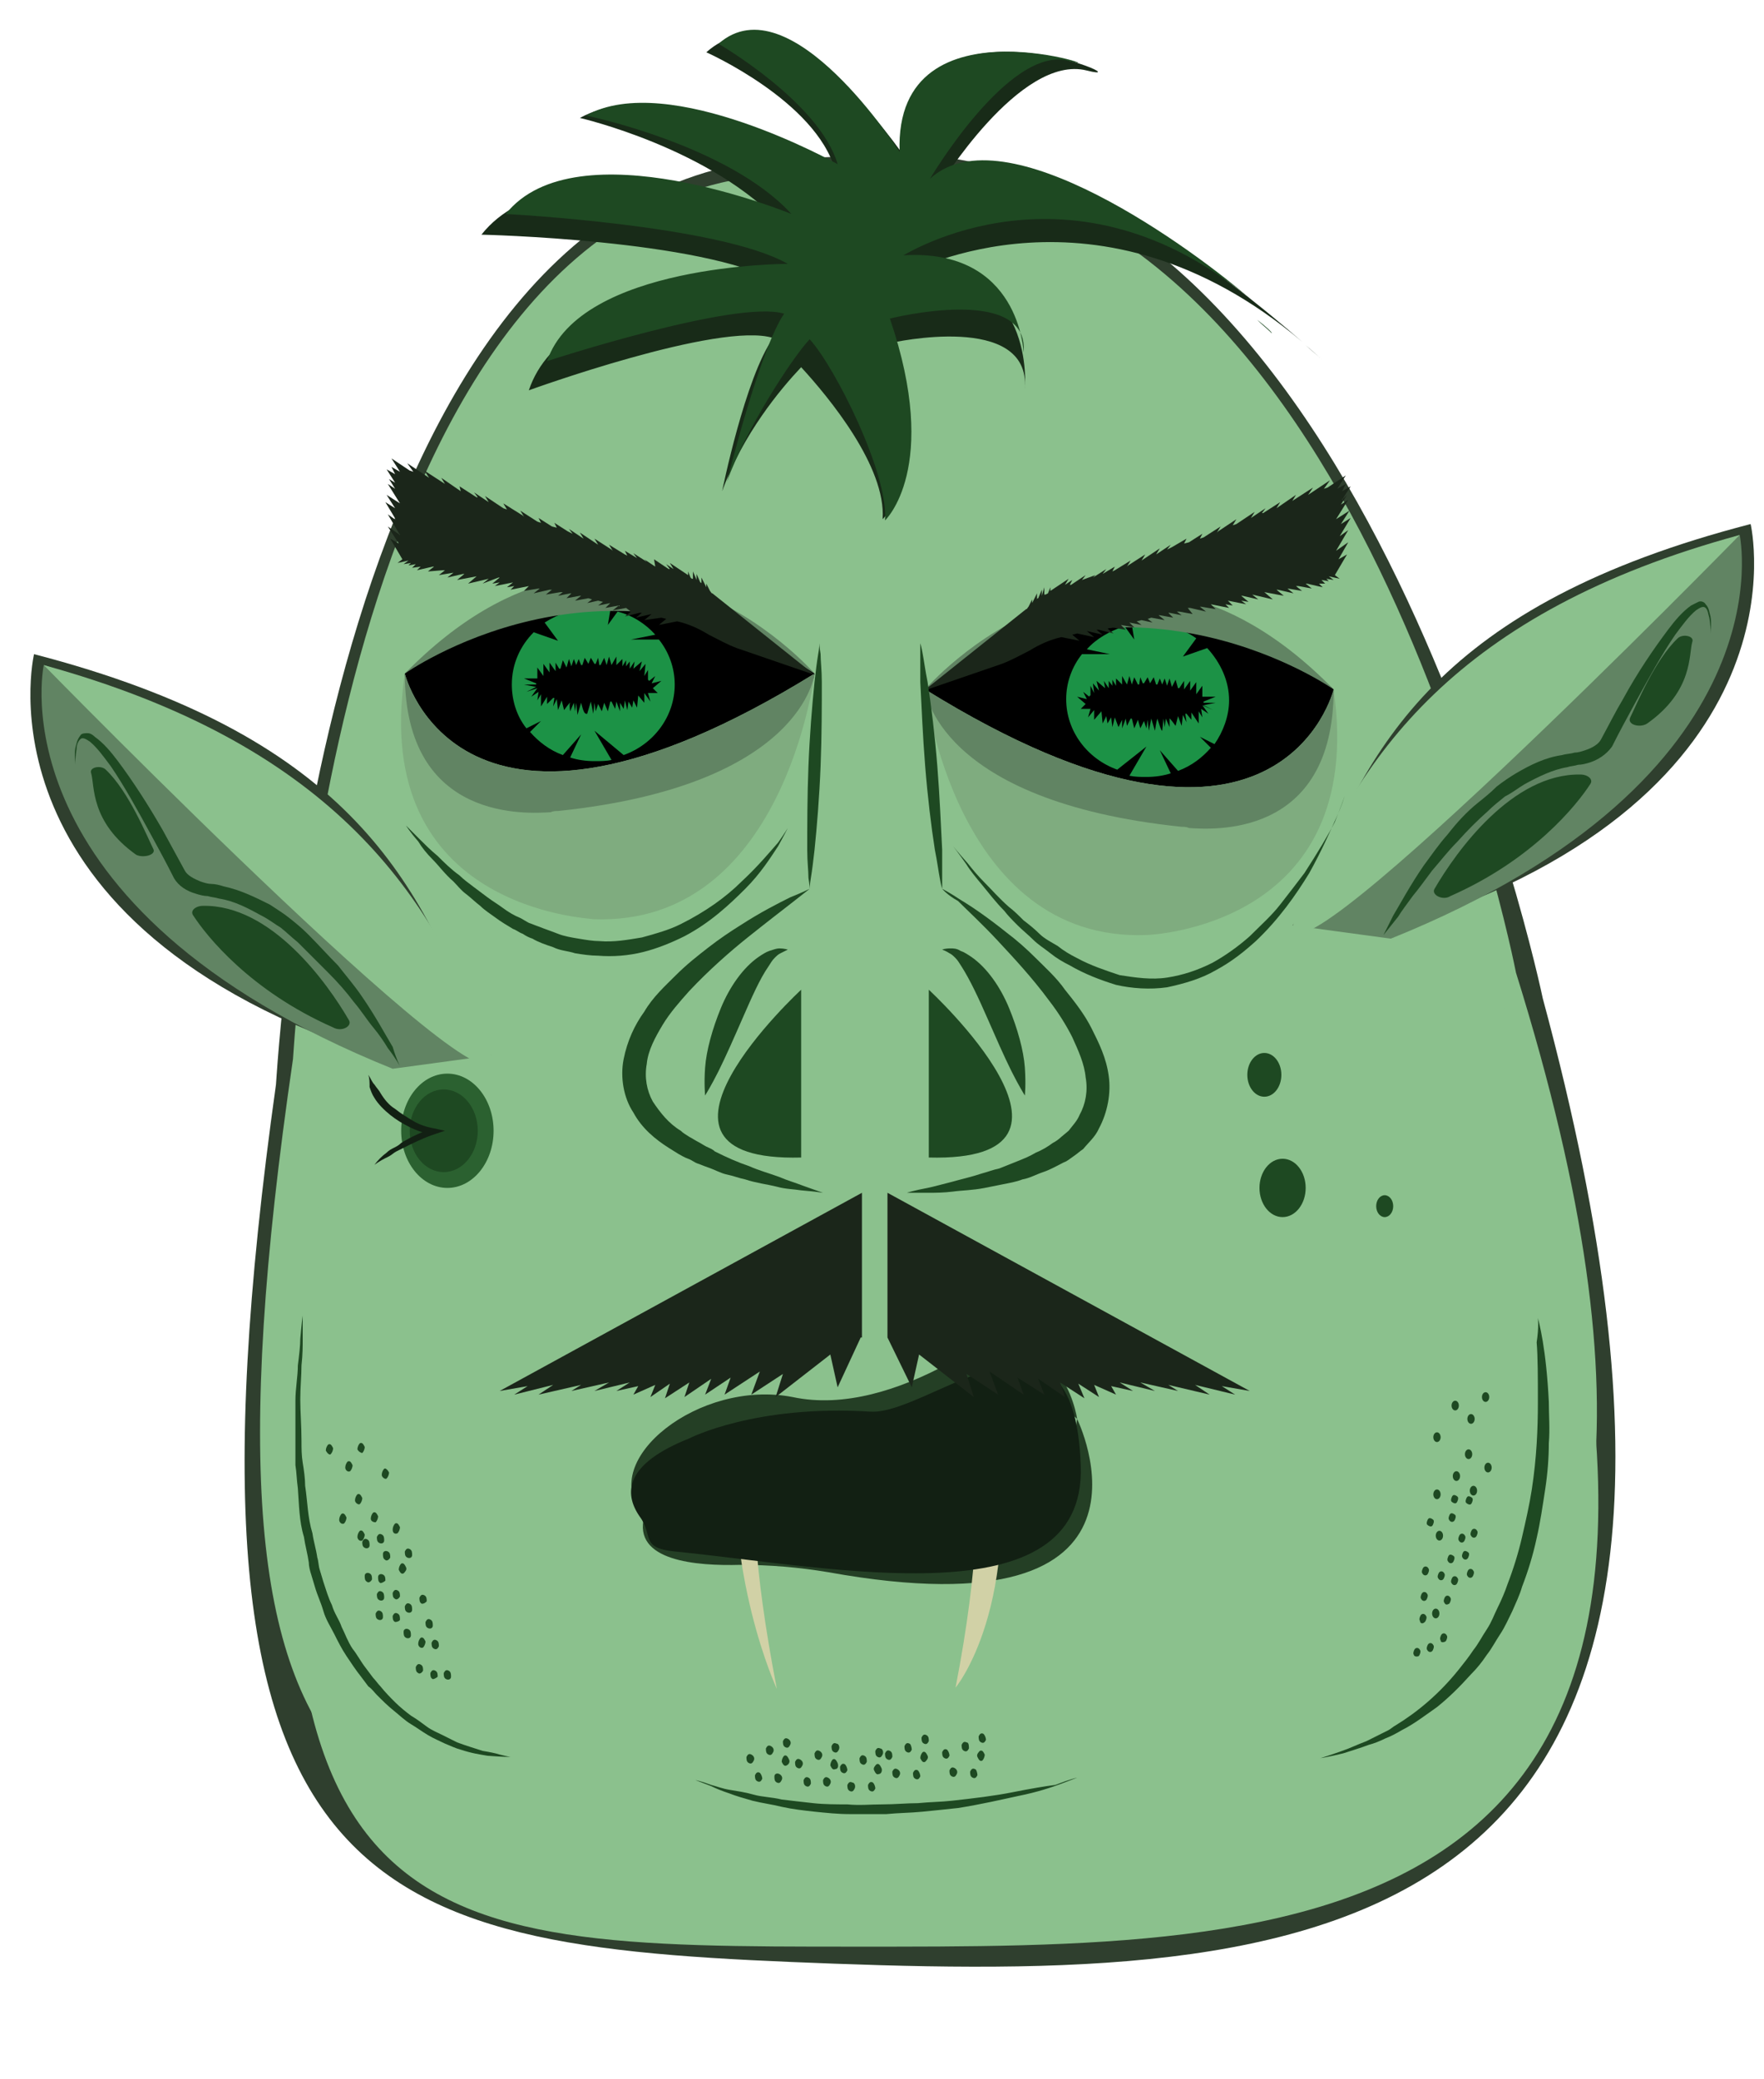 <?xml version="1.0" encoding="utf-8"?>
<!-- Generator: Adobe Illustrator 19.1.0, SVG Export Plug-In . SVG Version: 6.00 Build 0)  -->
<svg version="1.1" xmlns="http://www.w3.org/2000/svg" xmlns:xlink="http://www.w3.org/1999/xlink" x="0px" y="0px"
	 viewBox="0 0 145.1 171" style="enable-background:new 0 0 145.1 171;" xml:space="preserve">
<style type="text/css">
	.st0{fill:#561F1F;}
	.st1{fill:#2F3F2E;}
	.st2{fill:#8BC18D;}
	.st3{fill:#1E4922;}
	.st4{fill:#618463;}
	.st5{fill:#243F25;}
	.st6{fill:#D1D1A6;}
	.st7{fill:#2B6130;}
	.st8{fill:#122013;}
	.st9{fill:#182B18;}
	.st10{fill:#1C9246;}
	.st11{fill:#7FAC7F;}
	.st12{fill:#1B261A;}
</style>
<g id="head">
</g>
<g id="sideburn2">
</g>
<g id="Layer_2">
</g>
<g id="Layer_14">
</g>
<g id="Layer_3">
</g>
<g id="Layer_5">
</g>
<g id="ear">
	<path class="st0" d="M0-135.3"/>
</g>
<g id="teeth">
</g>
<g id="Layer_8">
	<path class="st1" d="M22.7,89.2c-9.6,68.4,8,70.9,45.9,72.3c41,1.5,79.4-1.3,58.3-79.4c-0.1-0.5-14.3-68.1-52.2-69.4
		c-0.2,0-8.6,0.3-8.9,0.3C26.3,13.7,22.8,88.7,22.7,89.2z"/>
	<g id="Layer_14_1_">
		<path class="st2" d="M24.1,87.1c-9.7,66.3,7,66.3,44.6,66.3c37.6,0,79.1,0.6,56-73.4c-0.1-0.5-12.9-66-51-66
			c-0.2,0-8.3,0.3-8.5,0.3C27.5,15,24.2,86.6,24.1,87.1z"/>
		<path class="st2" d="M26.7,95.4c-9.4,64.7,6.8,64.7,43.6,64.7c36.7,0,77.2,0.6,54.7-71.7c-0.1-0.4-12.6-64.4-49.8-64.4
			c-0.2,0-8.1,0.3-8.3,0.3C30.1,25,26.8,95,26.7,95.4z"/>
	</g>
	<g>
		<path class="st3" d="M64.8,68.1c0,0-0.3,0.6-0.8,1.5c-0.6,0.9-1.4,2.2-2.7,3.5c-1.3,1.3-2.9,2.8-5,3.9c-1,0.5-2.2,1-3.4,1.3
			c-1.2,0.3-2.5,0.4-3.7,0.3c-0.6,0-1.3-0.1-1.9-0.2c-0.6-0.2-1.2-0.2-1.8-0.5c-0.6-0.2-1.2-0.4-1.7-0.7c-0.3-0.1-0.5-0.2-0.8-0.4
			c-0.3-0.1-0.5-0.3-0.8-0.4c-0.5-0.3-1-0.6-1.4-0.9c-0.4-0.3-0.9-0.6-1.3-1c-0.4-0.3-0.8-0.7-1.2-1c-0.4-0.3-0.7-0.7-1-1
			c-0.7-0.6-1.2-1.3-1.7-1.8c-0.5-0.5-0.9-1-1.2-1.5c-0.7-0.8-1-1.3-1-1.3s0.4,0.4,1.2,1.2c0.4,0.4,0.8,0.8,1.4,1.3
			c0.5,0.5,1.1,1.1,1.8,1.6c0.3,0.3,0.7,0.6,1.1,0.9c0.4,0.3,0.8,0.6,1.2,0.9c0.4,0.3,0.9,0.6,1.3,0.9c0.4,0.3,0.9,0.6,1.4,0.8
			c0.2,0.1,0.5,0.3,0.7,0.4c0.3,0.1,0.5,0.2,0.8,0.3c0.5,0.2,1.1,0.4,1.6,0.6c0.5,0.2,1.1,0.3,1.7,0.4c0.6,0.1,1.2,0.2,1.7,0.2
			c1.2,0.1,2.3-0.1,3.5-0.3c1.1-0.3,2.2-0.6,3.2-1.1c2-1,3.7-2.2,5-3.5c1.3-1.2,2.3-2.4,3-3.2C64.5,68.6,64.8,68.1,64.8,68.1z"/>
	</g>
	<g>
		<path class="st3" d="M110.6,65.5c0,0-0.2,0.7-0.7,1.8c-0.5,1.1-1.2,2.7-2.2,4.5c-1.1,1.8-2.5,3.8-4.4,5.6c-1,0.9-2,1.7-3.3,2.4
			c-1.2,0.7-2.6,1.1-4,1.4c-1.4,0.2-2.9,0.1-4.2-0.2c-1.3-0.4-2.6-0.9-3.8-1.6c-0.6-0.3-1.1-0.6-1.6-1c-0.5-0.4-1-0.7-1.4-1.1
			c-0.4-0.4-0.9-0.8-1.3-1.2c-0.4-0.4-0.8-0.8-1.1-1.2c-0.7-0.7-1.3-1.5-1.8-2.1c-0.5-0.6-1-1.2-1.3-1.7c-0.7-1-1.1-1.5-1.1-1.5
			s0.4,0.5,1.2,1.4c0.4,0.5,0.8,1,1.4,1.6c0.6,0.6,1.2,1.3,2,2c0.4,0.3,0.8,0.7,1.2,1.1c0.4,0.3,0.9,0.7,1.3,1.1
			c0.4,0.4,1,0.7,1.5,1c0.5,0.4,1,0.7,1.6,1c1.1,0.6,2.3,1,3.5,1.4c1.3,0.2,2.6,0.4,3.9,0.2c1.3-0.2,2.5-0.6,3.7-1.2
			c1.1-0.6,2.2-1.4,3.1-2.2c0.9-0.9,1.8-1.7,2.5-2.6c0.7-0.9,1.4-1.8,2-2.6c1.1-1.7,2-3.2,2.5-4.2C110.4,66.1,110.6,65.5,110.6,65.5
			z"/>
	</g>
	<ellipse class="st2" cx="36.8" cy="102.2" rx="0.8" ry="1"/>
</g>
<g id="Layer_9">
</g>
<g id="hair">
</g>
<g id="Layer_10">
</g>
<g id="eye2">
</g>
<g id="jaaw">
</g>
<g id="outline">
</g>
<g id="nose">
</g>
<g id="eye1">
</g>
<g id="wrinkles">
</g>
<g id="Layer_4">
</g>
<g id="Layer_7">
</g>
<g id="hair_1_">
</g>
<g id="scars">
</g>
<g id="Layer_19">
	<path class="st1" d="M144,43.1c-25.5,6.6-31.7,18.2-36.5,31.3c-0.1,0.3-0.2,0.5-0.2,0.7c0,0,0,0,0,0l0,0c-0.1,0.9,0.5,0.9,1.7,0.2
		l6.3,0.9C149.2,65.3,144,43.1,144,43.1z"/>
	<path class="st4" d="M106.3,76.1c0,0,27.3-29.4,36.8-32.1c0,0,4.3,19.9-28.7,33.2"/>
	<g>
		<path class="st3" d="M113.8,76.9c0,0,0.3-0.6,0.8-1.6c0.6-1,1.4-2.5,2.5-4.1c0.6-0.8,1.2-1.7,2-2.6c0.7-0.9,1.5-1.8,2.5-2.6
			c0.5-0.4,1-0.8,1.5-1.3c0.5-0.4,1.1-0.8,1.6-1.1c1.2-0.7,2.4-1.3,3.8-1.5c0.3-0.1,0.7-0.1,1-0.2c0.3,0,0.6-0.1,0.9-0.2
			c0.6-0.2,1.1-0.5,1.3-0.9c0.6-1.1,1.2-2.3,1.8-3.3c1.2-2.2,2.5-4.1,3.7-5.7c0.6-0.8,1.2-1.5,1.9-2c0.2-0.1,0.4-0.2,0.6-0.3
			c0.2-0.1,0.5,0,0.6,0.2c0.3,0.3,0.3,0.7,0.4,1c0.1,0.6,0,1,0,1.4c0,0.3,0,0.5,0,0.5s0-0.2,0-0.5c0-0.3,0-0.8-0.1-1.3
			c-0.1-0.3-0.1-0.6-0.3-0.8c-0.2-0.2-0.5,0-0.8,0.2c-0.6,0.5-1.1,1.2-1.7,2c-1.1,1.6-2.2,3.6-3.4,5.8c-0.6,1.1-1.2,2.2-1.8,3.4
			c-0.5,0.7-1.2,1.1-1.8,1.3c-0.3,0.1-0.7,0.2-1,0.2c-0.3,0.1-0.6,0.1-0.9,0.2c-1.2,0.2-2.4,0.8-3.5,1.4c-0.5,0.3-1,0.7-1.6,1
			c-0.5,0.4-1,0.8-1.4,1.2c-0.9,0.8-1.7,1.6-2.5,2.5c-0.8,0.8-1.4,1.6-2.1,2.4c-0.6,0.8-1.1,1.5-1.6,2.1c-0.5,0.7-0.9,1.2-1.2,1.7
			C114.2,76.4,113.8,76.9,113.8,76.9z"/>
	</g>
	<path class="st3" d="M134.1,59c0.5-1,2-4.7,3.9-6.5c0.4-0.4,1.4-0.2,1.2,0.3c-0.3,1,0.1,4-3.7,6.7C134.9,59.9,133.8,59.6,134.1,59z
		"/>
	<path class="st3" d="M118,73.1c1.8-3.1,6.4-9.5,12-9.4c0.6,0,1.1,0.4,0.8,0.8c-1.1,1.7-4.7,6.2-11.5,9.2
		C118.7,74.1,117.7,73.6,118,73.1z"/>
	<path class="st3" d="M143.1,44"/>
	<path class="st2" d="M106.6,75.3c4.8-13.1,13.3-25,36.5-31.3C143.1,44,103,85,106.6,75.3z"/>
	<path class="st1" d="M2.8,53.8C28.2,60.4,34.4,72,39.3,85.1c0.1,0.3,0.2,0.5,0.2,0.7c0,0,0,0,0,0l0,0c0.1,0.9-0.5,0.9-1.7,0.2
		L31.5,87C-2.5,76.1,2.8,53.8,2.8,53.8z"/>
	<path class="st4" d="M40.4,86.8c0,0-27.3-29.4-36.8-32.1c0,0-4.3,19.9,28.7,33.2"/>
	<g>
		<path class="st3" d="M32.9,87.7c0,0-0.3-0.6-1-1.5c-0.3-0.5-0.7-1.1-1.2-1.7c-0.5-0.6-1-1.4-1.6-2.1c-0.6-0.8-1.3-1.6-2.1-2.4
			c-0.8-0.8-1.6-1.6-2.5-2.5c-0.5-0.4-0.9-0.8-1.4-1.2c-0.5-0.3-1-0.7-1.6-1c-1.1-0.6-2.2-1.2-3.5-1.4c-0.3-0.1-0.6-0.1-0.9-0.2
			c-0.3,0-0.7-0.1-1-0.2c-0.7-0.2-1.4-0.6-1.8-1.3c-0.6-1.2-1.2-2.3-1.8-3.4c-1.2-2.2-2.3-4.2-3.4-5.8c-0.6-0.8-1.1-1.5-1.7-2
			c-0.3-0.2-0.6-0.4-0.8-0.2c-0.2,0.2-0.3,0.5-0.3,0.8c-0.1,0.6-0.1,1-0.1,1.3c0,0.3,0,0.5,0,0.5s0-0.2,0-0.5c0-0.3-0.1-0.8,0-1.4
			c0.1-0.3,0.1-0.6,0.4-1c0.1-0.2,0.4-0.2,0.6-0.2c0.2,0,0.4,0.1,0.6,0.3c0.7,0.5,1.3,1.2,1.9,2c1.2,1.6,2.5,3.6,3.7,5.7
			c0.6,1.1,1.2,2.2,1.8,3.3c0.2,0.4,0.8,0.7,1.3,0.9c0.3,0.1,0.6,0.2,0.9,0.2c0.3,0,0.7,0.1,1,0.2c1.4,0.3,2.6,0.9,3.8,1.5
			c0.6,0.4,1.1,0.7,1.6,1.1c0.5,0.4,1,0.8,1.5,1.3c0.9,0.9,1.7,1.8,2.5,2.6c0.7,0.9,1.4,1.7,2,2.6c1.1,1.6,1.9,3.1,2.5,4.1
			C32.6,87.1,32.9,87.7,32.9,87.7z"/>
	</g>
	<path class="st3" d="M12.6,69.8c-0.5-1-2-4.7-3.9-6.5c-0.4-0.4-1.4-0.2-1.2,0.3c0.3,1-0.1,4,3.7,6.7C11.8,70.6,12.9,70.3,12.6,69.8
		z"/>
	<path class="st3" d="M28.7,83.9c-1.8-3.1-6.4-9.5-12-9.4c-0.6,0-1.1,0.4-0.8,0.8c1.1,1.7,4.7,6.2,11.5,9.2
		C28.1,84.9,29,84.4,28.7,83.9z"/>
	<path class="st3" d="M3.6,54.7"/>
	<path class="st2" d="M40.2,86.1C35.3,73,26.8,61.1,3.6,54.7C3.6,54.7,43.7,95.7,40.2,86.1z"/>
</g>
<g id="Layer_12">
	<g>
		<path class="st5" d="M88.6,116.7c0,0-1.3-9.4-10.7-4.5c-3.9,2.1-8.5,3.6-12.7,2.7c-7.7-1.5-16,5.2-12.4,9.5c0,0,1.6-9,14.2-7.5
			c3.5,0.4,7.5,0.3,10.5-2.1C80.2,112.7,84.5,112.7,88.6,116.7z"/>
		<path class="st5" d="M88.6,116.7c0,0,8.8,17.9-20.5,12.6c-2.4-0.4-4.8-0.6-7.2-0.6c-3.6,0.1-8.9-0.3-7.9-4c0,0,3.5,3.1,9.2,2.4
			c1.4-0.2,2.8-0.1,4.1,0.1C72.1,128.3,86.9,129.5,88.6,116.7"/>
		<path class="st6" d="M78.4,114.3c0,0,4.2,3.9,0.2,24.5c0,0,5.6-6.7,3.2-22.1c-0.1-0.5-1-3.2-1.5-3.2
			C79.4,113.7,78.4,114.3,78.4,114.3z"/>
		<path class="st6" d="M63.7,116.9c0,0-3.8,1.3,0.2,22c0,0-4.4-9.4-3.3-21.6c0,0,0.1,0,0.2,0C61.6,117,63.7,116.9,63.7,116.9z"/>
	</g>
	<g>
		<path class="st3" d="M42,144.5c0,0-0.7,0-1.9-0.1c-0.6-0.1-1.3-0.2-2.2-0.5c-0.4-0.1-0.8-0.3-1.3-0.5c-0.4-0.2-0.9-0.4-1.4-0.7
			c-0.5-0.3-0.9-0.6-1.4-0.9c-0.5-0.3-0.9-0.7-1.4-1.1c-0.5-0.4-0.9-0.8-1.4-1.3c-0.2-0.2-0.4-0.5-0.7-0.7l-0.3-0.4l-0.3-0.4
			c-0.4-0.5-0.8-1.1-1.2-1.7c-0.4-0.6-0.7-1.2-1-1.8c-0.3-0.6-0.7-1.2-0.9-1.9c-0.2-0.7-0.5-1.3-0.7-2l-0.3-1
			c-0.1-0.3-0.2-0.7-0.2-1c-0.1-0.7-0.3-1.4-0.4-2.1c-0.4-1.3-0.4-2.7-0.5-4c-0.1-0.7-0.1-1.3-0.2-1.9c0-0.6,0-1.3,0-1.9
			c0-1.2,0-2.3,0-3.4c0-1,0.2-2,0.2-2.9c0.1-0.8,0.2-1.6,0.2-2.2c0.1-1.2,0.2-1.9,0.2-1.9s0,0.7,0,1.9c0,0.6,0,1.3-0.1,2.2
			c0,0.8-0.1,1.8-0.1,2.8c0,1,0.1,2.2,0.1,3.4c0,0.6,0,1.2,0.1,1.8c0.1,0.6,0.2,1.3,0.2,1.9c0.2,1.3,0.2,2.6,0.6,3.9
			c0.1,0.7,0.3,1.3,0.4,2c0.1,0.3,0.1,0.7,0.2,1l0.3,1c0.2,0.6,0.4,1.3,0.7,1.9c0.2,0.7,0.6,1.2,0.8,1.8c0.3,0.6,0.5,1.2,0.9,1.8
			c0.4,0.5,0.7,1.1,1.1,1.6l0.3,0.4l0.3,0.4c0.2,0.2,0.4,0.5,0.6,0.7c0.4,0.5,0.8,0.9,1.2,1.3c0.4,0.4,0.9,0.8,1.3,1.1
			c0.5,0.3,0.9,0.6,1.3,0.9c0.4,0.3,0.9,0.5,1.3,0.7c0.4,0.2,0.8,0.4,1.2,0.6c0.8,0.3,1.5,0.5,2.1,0.7c0.6,0.1,1.1,0.2,1.4,0.3
			C41.9,144.5,42,144.5,42,144.5z"/>
	</g>
	<g>
		<path class="st3" d="M88.6,146.2c0,0-0.5,0.2-1.3,0.5c-0.8,0.3-2,0.7-3.5,1c-1.4,0.3-3.1,0.7-5,1c-0.9,0.1-1.9,0.2-2.9,0.3
			c-1,0.1-2,0.1-3,0.2c-1,0-2,0-3,0c-1,0-1.9-0.1-2.9-0.2c-0.9-0.1-1.8-0.2-2.7-0.4c-0.8-0.2-1.6-0.3-2.4-0.5
			c-0.7-0.2-1.4-0.4-1.9-0.6c-0.6-0.2-1.1-0.4-1.5-0.6c-0.8-0.3-1.3-0.5-1.3-0.5s0.5,0.1,1.3,0.4c0.4,0.1,0.9,0.3,1.5,0.4
			c0.6,0.1,1.3,0.2,2,0.4c0.7,0.2,1.5,0.2,2.3,0.4c0.8,0.1,1.7,0.2,2.6,0.3c0.9,0.1,1.9,0.1,2.8,0.1c1,0.1,1.9,0,2.9,0
			c1,0,2-0.1,2.9-0.1c1-0.1,1.9-0.1,2.8-0.2c1.8-0.2,3.5-0.4,5-0.7c1.5-0.3,2.7-0.5,3.5-0.6C88.1,146.3,88.6,146.2,88.6,146.2z"/>
	</g>
	<g>
		<path class="st3" d="M126.5,108.4c0,0,0.2,0.7,0.4,1.9c0.2,1.2,0.4,2.9,0.5,5c0,1.1,0.1,2.2,0,3.4c0,1.2-0.1,2.5-0.3,3.8
			c-0.2,1.3-0.4,2.7-0.7,4c-0.3,1.4-0.7,2.7-1.2,4c-0.2,0.7-0.5,1.3-0.8,2c-0.3,0.6-0.6,1.3-1,1.9c-0.4,0.6-0.7,1.2-1.1,1.7
			c-0.4,0.6-0.8,1.1-1.3,1.6c-0.9,1-1.8,1.9-2.8,2.7c-1,0.7-1.9,1.4-2.9,1.9c-0.5,0.3-0.9,0.5-1.4,0.7c-0.4,0.2-0.9,0.4-1.3,0.5
			c-0.8,0.3-1.5,0.5-2.1,0.7c-1.2,0.3-1.9,0.4-1.9,0.4s0.7-0.2,1.8-0.6c0.6-0.2,1.2-0.5,2-0.8c0.4-0.2,0.8-0.4,1.2-0.6
			c0.2-0.1,0.4-0.2,0.6-0.3c0.2-0.1,0.4-0.3,0.6-0.4c1.8-1.1,3.6-2.6,5.2-4.6c0.4-0.5,0.8-1,1.2-1.6c0.4-0.5,0.7-1.1,1.1-1.7
			c0.4-0.6,0.6-1.2,0.9-1.8c0.3-0.6,0.6-1.3,0.8-1.9c0.5-1.3,0.9-2.6,1.2-3.9c0.3-1.3,0.6-2.6,0.8-3.9c0.4-2.6,0.5-5,0.5-7.1
			c0-2.1,0-3.8-0.1-5C126.6,109.1,126.5,108.4,126.5,108.4z"/>
	</g>
	<ellipse class="st7" cx="36.8" cy="93" rx="3.8" ry="4.7"/>
	<ellipse class="st3" cx="36.5" cy="93" rx="2.8" ry="3.4"/>
	<g>
		<path class="st8" d="M30.3,88.4c0.2,0.3,0.3,0.6,0.5,0.8c0.2,0.3,0.4,0.5,0.5,0.7c0.3,0.5,0.7,1,1.2,1.3c0.5,0.4,1,0.7,1.5,1
			c0.5,0.3,1.1,0.5,1.7,0.6l0.9,0.2l-0.9,0.3c-0.9,0.3-1.7,0.7-2.5,1.1c-0.2,0.1-0.4,0.2-0.6,0.3c-0.2,0.1-0.4,0.3-0.6,0.4
			c-0.4,0.2-0.8,0.4-1.2,0.7c0.3-0.4,0.6-0.7,1-1c0.2-0.2,0.4-0.3,0.6-0.4c0.2-0.1,0.4-0.2,0.6-0.4c0.8-0.5,1.7-0.9,2.6-1.2l0,0.5
			c-0.7-0.1-1.3-0.3-1.9-0.6c-0.6-0.3-1.1-0.6-1.6-1c-0.5-0.4-1-0.9-1.3-1.4c-0.2-0.3-0.3-0.6-0.4-0.9C30.4,89,30.4,88.7,30.3,88.4z
			"/>
	</g>
	<path class="st3" d="M120.4,126.8c0.1-0.1,0.2-0.4,0.1-0.5c-0.1-0.2-0.3-0.2-0.4-0.1c-0.1,0.1-0.2,0.4-0.1,0.5
		C120.1,126.9,120.3,126.9,120.4,126.8z"/>
	<path class="st3" d="M120.7,128.2c0.1-0.1,0.2-0.4,0.1-0.5s-0.3-0.2-0.4-0.1s-0.2,0.4-0.1,0.5C120.4,128.3,120.6,128.3,120.7,128.2
		z"/>
	<path class="st3" d="M119.5,128.5c0.1-0.1,0.2-0.4,0.1-0.5s-0.3-0.2-0.4-0.1s-0.2,0.4-0.1,0.5C119.2,128.6,119.4,128.6,119.5,128.5
		z"/>
	<path class="st3" d="M118.7,129.9c0.1-0.1,0.2-0.4,0.1-0.5c-0.1-0.2-0.3-0.2-0.4-0.1c-0.1,0.1-0.2,0.4-0.1,0.5
		C118.4,130,118.6,130,118.7,129.9z"/>
	<path class="st3" d="M119.8,130.3c0.1-0.1,0.2-0.4,0.1-0.5c-0.1-0.2-0.3-0.2-0.4-0.1s-0.2,0.4-0.1,0.5
		C119.5,130.4,119.7,130.4,119.8,130.3z"/>
	<path class="st3" d="M121.1,129.7c0.1-0.1,0.2-0.4,0.1-0.5c-0.1-0.2-0.3-0.2-0.4-0.1s-0.2,0.4-0.1,0.5
		C120.8,129.8,121,129.8,121.1,129.7z"/>
	<path class="st3" d="M121.4,126.4c0.1-0.1,0.2-0.4,0.1-0.5c-0.1-0.2-0.3-0.2-0.4-0.1c-0.1,0.1-0.2,0.4-0.1,0.5
		C121.1,126.5,121.3,126.5,121.4,126.4z"/>
	<path class="st3" d="M121,123.7c0.1-0.1,0.2-0.4,0.1-0.5s-0.3-0.2-0.4-0.1s-0.2,0.4-0.1,0.5C120.7,123.7,120.9,123.8,121,123.7z"/>
	<path class="st3" d="M119.8,123.6c0.1-0.1,0.2-0.4,0.1-0.5s-0.3-0.2-0.4-0.1s-0.2,0.4-0.1,0.5S119.7,123.7,119.8,123.6z"/>
	<ellipse class="st3" cx="118.1" cy="132.7" rx="0.3" ry="0.4"/>
	<ellipse class="st3" cx="121.2" cy="122.6" rx="0.3" ry="0.4"/>
	<ellipse class="st3" cx="119.8" cy="121.4" rx="0.3" ry="0.4"/>
	<path class="st3" d="M119.6,125.1c0.1-0.1,0.2-0.4,0.1-0.5s-0.3-0.2-0.4-0.1s-0.2,0.4-0.1,0.5C119.3,125.2,119.5,125.2,119.6,125.1
		z"/>
	<path class="st3" d="M117.8,125.5c0.1-0.1,0.2-0.4,0.1-0.5s-0.3-0.2-0.4-0.1s-0.2,0.4-0.1,0.5S117.7,125.6,117.8,125.5z"/>
	<path class="st3" d="M117.4,129.5c0.1-0.1,0.2-0.4,0.1-0.5c-0.1-0.2-0.3-0.2-0.4-0.1s-0.2,0.4-0.1,0.5
		C117.1,129.6,117.3,129.6,117.4,129.5z"/>
	<path class="st3" d="M117.3,131.6c0.1-0.1,0.2-0.4,0.1-0.5c-0.1-0.2-0.3-0.2-0.4-0.1s-0.2,0.4-0.1,0.5
		C117,131.7,117.2,131.7,117.3,131.6z"/>
	<path class="st3" d="M117.2,133.4c0.1-0.1,0.2-0.4,0.1-0.5c-0.1-0.2-0.3-0.2-0.4-0.1s-0.2,0.4-0.1,0.5
		C116.8,133.5,117,133.6,117.2,133.4z"/>
	<path class="st3" d="M119.2,131.9c0.1-0.1,0.2-0.4,0.1-0.5c-0.1-0.2-0.3-0.2-0.4-0.1c-0.1,0.1-0.2,0.4-0.1,0.5
		C118.9,132,119,132,119.2,131.9z"/>
	<path class="st3" d="M118.9,135c0.1-0.1,0.2-0.4,0.1-0.5c-0.1-0.2-0.3-0.2-0.4-0.1s-0.2,0.4-0.1,0.5
		C118.5,135.1,118.7,135.1,118.9,135z"/>
	<path class="st3" d="M117.8,135.8c0.1-0.1,0.2-0.4,0.1-0.5c-0.1-0.2-0.3-0.2-0.4-0.1s-0.2,0.4-0.1,0.5
		C117.5,135.9,117.7,135.9,117.8,135.8z"/>
	<path class="st3" d="M116.7,136.2c0.1-0.1,0.2-0.4,0.1-0.5c-0.1-0.2-0.3-0.2-0.4-0.1s-0.2,0.4-0.1,0.5
		C116.3,136.2,116.5,136.3,116.7,136.2z"/>
	<ellipse class="st3" cx="118.4" cy="126.3" rx="0.3" ry="0.4"/>
	<ellipse class="st3" cx="122.4" cy="120.7" rx="0.3" ry="0.4"/>
	<ellipse class="st3" cx="120.8" cy="119.6" rx="0.3" ry="0.4"/>
	<ellipse class="st3" cx="121" cy="116.7" rx="0.3" ry="0.4"/>
	<ellipse class="st3" cx="119.7" cy="115.6" rx="0.3" ry="0.4"/>
	<ellipse class="st3" cx="118.2" cy="118.2" rx="0.3" ry="0.4"/>
	<ellipse class="st3" cx="118.2" cy="122.9" rx="0.3" ry="0.4"/>
	<ellipse class="st3" cx="122.2" cy="114.9" rx="0.3" ry="0.4"/>
	<path class="st3" d="M31.3,130.2c-0.2-0.1-0.2-0.3-0.2-0.5s0.2-0.3,0.4-0.2c0.2,0.1,0.2,0.3,0.2,0.5
		C31.6,130.1,31.4,130.2,31.3,130.2z"/>
	<path class="st3" d="M31.2,131.6c-0.2-0.1-0.2-0.3-0.2-0.5c0.1-0.2,0.2-0.3,0.4-0.2c0.2,0.1,0.2,0.3,0.2,0.5
		C31.6,131.6,31.4,131.7,31.2,131.6z"/>
	<path class="st3" d="M32.5,131.5c-0.2-0.1-0.2-0.3-0.2-0.5c0.1-0.2,0.2-0.3,0.4-0.2c0.2,0.1,0.2,0.3,0.2,0.5
		C32.8,131.5,32.6,131.6,32.5,131.5z"/>
	<path class="st3" d="M33.5,132.6c-0.2-0.1-0.2-0.3-0.2-0.5c0.1-0.2,0.2-0.3,0.4-0.2c0.2,0.1,0.2,0.3,0.2,0.5S33.7,132.7,33.5,132.6
		z"/>
	<path class="st3" d="M32.5,133.4c-0.2-0.1-0.2-0.3-0.2-0.5c0.1-0.2,0.2-0.3,0.4-0.2c0.2,0.1,0.2,0.3,0.2,0.5
		C32.9,133.3,32.7,133.4,32.5,133.4z"/>
	<path class="st3" d="M31.1,133.2c-0.2-0.1-0.2-0.3-0.2-0.5c0.1-0.2,0.2-0.3,0.4-0.2c0.2,0.1,0.2,0.3,0.2,0.5
		C31.5,133.2,31.3,133.3,31.1,133.2z"/>
	<path class="st3" d="M30.2,130.1c-0.2-0.1-0.2-0.3-0.2-0.5s0.2-0.3,0.4-0.2c0.2,0.1,0.2,0.3,0.2,0.5
		C30.5,130.1,30.3,130.2,30.2,130.1z"/>
	<path class="st3" d="M30,127.3c-0.2-0.1-0.2-0.3-0.2-0.5c0.1-0.2,0.2-0.3,0.4-0.2c0.2,0.1,0.2,0.3,0.2,0.5
		C30.4,127.3,30.2,127.4,30,127.3z"/>
	<path class="st3" d="M31.2,126.9c-0.2-0.1-0.2-0.3-0.2-0.5c0.1-0.2,0.2-0.3,0.4-0.2c0.2,0.1,0.2,0.3,0.2,0.5S31.4,127,31.2,126.9z"
		/>
	<path class="st3" d="M34.4,135.2c0-0.2,0.1-0.4,0.2-0.5c0.2-0.1,0.3,0.1,0.4,0.3c0,0.2-0.1,0.4-0.2,0.5
		C34.6,135.6,34.4,135.4,34.4,135.2z"/>
	<path class="st3" d="M29.4,126.4c0-0.2,0.1-0.4,0.2-0.5c0.2-0.1,0.3,0.1,0.4,0.3c0,0.2-0.1,0.4-0.2,0.5
		C29.6,126.8,29.4,126.6,29.4,126.4z"/>
	<path class="st3" d="M30.5,124.9c0-0.2,0.1-0.4,0.2-0.5c0.2-0.1,0.3,0.1,0.4,0.3c0,0.2-0.1,0.4-0.2,0.5
		C30.7,125.2,30.5,125.1,30.5,124.9z"/>
	<path class="st3" d="M31.7,128.3c-0.2-0.1-0.2-0.3-0.2-0.5s0.2-0.3,0.4-0.2c0.2,0.1,0.2,0.3,0.2,0.5
		C32,128.3,31.8,128.4,31.7,128.3z"/>
	<path class="st3" d="M33.5,128.1c-0.2-0.1-0.2-0.3-0.2-0.5c0.1-0.2,0.2-0.3,0.4-0.2c0.2,0.1,0.2,0.3,0.2,0.5
		C33.9,128.1,33.7,128.2,33.5,128.1z"/>
	<path class="st3" d="M34.7,131.9c-0.2-0.1-0.2-0.3-0.2-0.5c0.1-0.2,0.2-0.3,0.4-0.2c0.2,0.1,0.2,0.3,0.2,0.5
		C35,131.8,34.9,131.9,34.7,131.9z"/>
	<path class="st3" d="M35.2,133.9c-0.2-0.1-0.2-0.3-0.2-0.5c0.1-0.2,0.2-0.3,0.4-0.2c0.2,0.1,0.2,0.3,0.2,0.5
		C35.6,133.9,35.4,134,35.2,133.9z"/>
	<path class="st3" d="M35.7,135.6c-0.2-0.1-0.2-0.3-0.2-0.5c0.1-0.2,0.2-0.3,0.4-0.2c0.2,0.1,0.2,0.3,0.2,0.5
		C36,135.6,35.9,135.7,35.7,135.6z"/>
	<path class="st3" d="M33.4,134.7c-0.2-0.1-0.2-0.3-0.2-0.5s0.2-0.3,0.4-0.2c0.2,0.1,0.2,0.3,0.2,0.5
		C33.8,134.7,33.6,134.8,33.4,134.7z"/>
	<path class="st3" d="M74,146c-0.1,0.2-0.2,0.3-0.4,0.2c-0.2-0.1-0.2-0.3-0.2-0.5c0.1-0.2,0.2-0.3,0.4-0.2
		C74,145.6,74.1,145.8,74,146z"/>
	<path class="st3" d="M76.1,144.9c-0.2,0.1-0.3-0.1-0.4-0.3c0-0.2,0.1-0.4,0.2-0.5c0.2-0.1,0.3,0.1,0.4,0.3S76.2,144.8,76.1,144.9z"
		/>
	<path class="st3" d="M73.4,144.5c-0.1,0.2-0.2,0.3-0.4,0.2c-0.2-0.1-0.2-0.3-0.2-0.5c0.1-0.2,0.2-0.3,0.4-0.2
		S73.4,144.3,73.4,144.5z"/>
	<path class="st3" d="M75,143.9c-0.1,0.2-0.2,0.3-0.4,0.2c-0.2-0.1-0.2-0.3-0.2-0.5c0.1-0.2,0.2-0.3,0.4-0.2
		C74.9,143.4,75,143.7,75,143.9z"/>
	<path class="st3" d="M76.4,143.2c-0.1,0.2-0.2,0.3-0.4,0.2c-0.2-0.1-0.2-0.3-0.2-0.5c0.1-0.2,0.2-0.3,0.4-0.2S76.4,143,76.4,143.2z
		"/>
	<path class="st3" d="M75.7,146.1c-0.1,0.2-0.2,0.3-0.4,0.2c-0.2-0.1-0.2-0.3-0.2-0.5c0.1-0.2,0.2-0.3,0.4-0.2
		C75.6,145.7,75.7,145.9,75.7,146.1z"/>
	<path class="st3" d="M70.3,147.1c-0.1,0.2-0.2,0.3-0.4,0.2c-0.2-0.1-0.2-0.3-0.2-0.5c0.1-0.2,0.2-0.3,0.4-0.2
		C70.3,146.6,70.4,146.9,70.3,147.1z"/>
	<path class="st3" d="M72.3,145.9c-0.2,0.1-0.3-0.1-0.4-0.3s0.1-0.4,0.2-0.5c0.2-0.1,0.3,0.1,0.4,0.3S72.5,145.9,72.3,145.9z"/>
	<path class="st3" d="M69.7,145.6c-0.1,0.2-0.2,0.3-0.4,0.2c-0.2-0.1-0.2-0.3-0.2-0.5c0.1-0.2,0.2-0.3,0.4-0.2
		C69.6,145.2,69.7,145.4,69.7,145.6z"/>
	<path class="st3" d="M71.3,144.9c-0.1,0.2-0.2,0.3-0.4,0.2c-0.2-0.1-0.2-0.3-0.2-0.5c0.1-0.2,0.2-0.3,0.4-0.2
		S71.3,144.7,71.3,144.9z"/>
	<path class="st3" d="M72.6,144.3c-0.1,0.2-0.2,0.3-0.4,0.2c-0.2-0.1-0.2-0.3-0.2-0.5c0.1-0.2,0.2-0.3,0.4-0.2
		C72.6,143.8,72.7,144.1,72.6,144.3z"/>
	<path class="st3" d="M72,147.1c-0.1,0.2-0.2,0.3-0.4,0.2c-0.2-0.1-0.2-0.3-0.2-0.5c0.1-0.2,0.2-0.3,0.4-0.2
		C71.9,146.7,72,146.9,72,147.1z"/>
	<path class="st3" d="M66.7,146.7c-0.1,0.2-0.2,0.3-0.4,0.2s-0.2-0.3-0.2-0.5c0.1-0.2,0.2-0.3,0.4-0.2S66.7,146.5,66.7,146.7z"/>
	<path class="st3" d="M68.7,145.5c-0.2,0.1-0.3-0.1-0.4-0.3c0-0.2,0.1-0.4,0.2-0.5c0.2-0.1,0.3,0.1,0.4,0.3
		C69,145.3,68.9,145.5,68.7,145.5z"/>
	<path class="st3" d="M66,145.2c-0.1,0.2-0.2,0.3-0.4,0.2c-0.2-0.1-0.2-0.3-0.2-0.5c0.1-0.2,0.2-0.3,0.4-0.2
		C66,144.8,66.1,145,66,145.2z"/>
	<path class="st3" d="M67.6,144.5c-0.1,0.2-0.2,0.3-0.4,0.2c-0.2-0.1-0.2-0.3-0.2-0.5c0.1-0.2,0.2-0.3,0.4-0.2
		C67.6,144.1,67.7,144.3,67.6,144.5z"/>
	<path class="st3" d="M69,143.9c-0.1,0.2-0.2,0.3-0.4,0.2c-0.2-0.1-0.2-0.3-0.2-0.5c0.1-0.2,0.2-0.3,0.4-0.2
		C69,143.4,69.1,143.7,69,143.9z"/>
	<path class="st3" d="M68.3,146.7c-0.1,0.2-0.2,0.3-0.4,0.2c-0.2-0.1-0.2-0.3-0.2-0.5c0.1-0.2,0.2-0.3,0.4-0.2
		C68.3,146.3,68.4,146.5,68.3,146.7z"/>
	<path class="st3" d="M62.7,146.3c-0.1,0.2-0.2,0.3-0.4,0.2c-0.2-0.1-0.2-0.3-0.2-0.5c0.1-0.2,0.2-0.3,0.4-0.2
		C62.6,145.9,62.7,146.1,62.7,146.3z"/>
	<path class="st3" d="M64.7,145.2c-0.2,0.1-0.3-0.1-0.4-0.3c0-0.2,0.1-0.4,0.2-0.5c0.2-0.1,0.3,0.1,0.4,0.3
		C65,144.9,64.9,145.1,64.7,145.2z"/>
	<path class="st3" d="M62,144.8c-0.1,0.2-0.2,0.3-0.4,0.2c-0.2-0.1-0.2-0.3-0.2-0.5c0.1-0.2,0.2-0.3,0.4-0.2
		C62,144.4,62.1,144.6,62,144.8z"/>
	<path class="st3" d="M63.6,144.1c-0.1,0.2-0.2,0.3-0.4,0.2c-0.2-0.1-0.2-0.3-0.2-0.5c0.1-0.2,0.2-0.3,0.4-0.2
		C63.6,143.7,63.7,143.9,63.6,144.1z"/>
	<path class="st3" d="M65,143.5c-0.1,0.2-0.2,0.3-0.4,0.2c-0.2-0.1-0.2-0.3-0.2-0.5c0.1-0.2,0.2-0.3,0.4-0.2
		C65,143.1,65.1,143.3,65,143.5z"/>
	<path class="st3" d="M64.3,146.4c-0.1,0.2-0.2,0.3-0.4,0.2s-0.2-0.3-0.2-0.5s0.2-0.3,0.4-0.2S64.4,146.2,64.3,146.4z"/>
	<path class="st3" d="M78.7,145.9c-0.1,0.2-0.2,0.3-0.4,0.2c-0.2-0.1-0.2-0.3-0.2-0.5c0.1-0.2,0.2-0.3,0.4-0.2
		C78.7,145.5,78.8,145.7,78.7,145.9z"/>
	<path class="st3" d="M80.8,144.8c-0.2,0.1-0.3-0.1-0.4-0.3s0.1-0.4,0.2-0.5c0.2-0.1,0.3,0.1,0.4,0.3
		C81,144.5,80.9,144.7,80.8,144.8z"/>
	<path class="st3" d="M78.1,144.4c-0.1,0.2-0.2,0.3-0.4,0.2c-0.2-0.1-0.2-0.3-0.2-0.5c0.1-0.2,0.2-0.3,0.4-0.2
		C78,144,78.1,144.2,78.1,144.4z"/>
	<path class="st3" d="M79.7,143.8c-0.1,0.2-0.2,0.3-0.4,0.2c-0.2-0.1-0.2-0.3-0.2-0.5c0.1-0.2,0.2-0.3,0.4-0.2
		C79.7,143.3,79.7,143.6,79.7,143.8z"/>
	<path class="st3" d="M81.1,143.1c-0.1,0.2-0.2,0.3-0.4,0.2c-0.2-0.1-0.2-0.3-0.2-0.5c0.1-0.2,0.2-0.3,0.4-0.2
		C81,142.7,81.1,142.9,81.1,143.1z"/>
	<path class="st3" d="M80.4,146c-0.1,0.2-0.2,0.3-0.4,0.2c-0.2-0.1-0.2-0.3-0.2-0.5c0.1-0.2,0.2-0.3,0.4-0.2
		C80.3,145.5,80.4,145.8,80.4,146z"/>
	<path class="st3" d="M34.4,137.6c-0.2-0.1-0.2-0.3-0.2-0.5c0.1-0.2,0.2-0.3,0.4-0.2c0.2,0.1,0.2,0.3,0.2,0.5
		C34.7,137.6,34.5,137.7,34.4,137.6z"/>
	<path class="st3" d="M35.6,138.1c-0.2-0.1-0.2-0.3-0.2-0.5c0.1-0.2,0.2-0.3,0.4-0.2c0.2,0.1,0.2,0.3,0.2,0.5
		C35.9,138,35.7,138.1,35.6,138.1z"/>
	<path class="st3" d="M36.7,138.1c-0.2-0.1-0.2-0.3-0.2-0.5c0.1-0.2,0.2-0.3,0.4-0.2c0.2,0.1,0.2,0.3,0.2,0.5
		C37.1,138.1,36.9,138.2,36.7,138.1z"/>
	<path class="st3" d="M32.8,129.1c0-0.2,0.1-0.4,0.2-0.5c0.2-0.1,0.3,0.1,0.4,0.3s-0.1,0.4-0.2,0.5C33,129.5,32.9,129.3,32.8,129.1z
		"/>
	<path class="st3" d="M27.9,125c0-0.2,0.1-0.4,0.2-0.5c0.2-0.1,0.3,0.1,0.4,0.3c0,0.2-0.1,0.4-0.2,0.5
		C28.1,125.4,27.9,125.2,27.9,125z"/>
	<path class="st3" d="M29.2,123.4c0-0.2,0.1-0.4,0.2-0.5c0.2-0.1,0.3,0.1,0.4,0.3c0,0.2-0.1,0.4-0.2,0.5S29.2,123.6,29.2,123.4z"/>
	<path class="st3" d="M28.4,120.7c0-0.2,0.1-0.4,0.2-0.5c0.2-0.1,0.3,0.1,0.4,0.3c0,0.2-0.1,0.4-0.2,0.5
		C28.6,121.1,28.4,120.9,28.4,120.7z"/>
	<path class="st3" d="M29.4,119.2c0-0.2,0.1-0.4,0.2-0.5c0.2-0.1,0.3,0.1,0.4,0.3c0,0.2-0.1,0.4-0.2,0.5
		C29.7,119.5,29.5,119.4,29.4,119.2z"/>
	<path class="st3" d="M31.4,121.3c0-0.2,0.1-0.4,0.2-0.5s0.3,0.1,0.4,0.3c0,0.2-0.1,0.4-0.2,0.5S31.4,121.5,31.4,121.3z"/>
	<path class="st3" d="M32.3,125.8c0-0.2,0.1-0.4,0.2-0.5c0.2-0.1,0.3,0.1,0.4,0.3c0,0.2-0.1,0.4-0.2,0.5
		C32.5,126.2,32.3,126.1,32.3,125.8z"/>
	<path class="st3" d="M26.8,119.3c0-0.2,0.1-0.4,0.2-0.5c0.2-0.1,0.3,0.1,0.4,0.3c0,0.2-0.1,0.4-0.2,0.5
		C27.1,119.7,26.9,119.5,26.8,119.3z"/>
	<ellipse class="st3" cx="104" cy="88.4" rx="1.4" ry="1.8"/>
	<ellipse class="st3" cx="105.5" cy="97.7" rx="1.9" ry="2.4"/>
	<ellipse class="st3" cx="113.9" cy="99.2" rx="0.7" ry="0.9"/>
	<g>
		<path class="st9" d="M107.1,28.1c0.1,0.1,0.2,0.2,0.4,0.3C107.3,28.3,107.2,28.2,107.1,28.1z"/>
		<path class="st9" d="M107.1,28.1c-5.5-4.8-22.9-18.9-29.9-12.7c0,0,6.7-11,12.2-9.6c5.5,1.4-15.6-7.8-15,7.1
			c0,0-9.7-14.5-16.3-8.6c0,0,9,4,10.6,9.7c0,0-13.3-8.5-21-4.3c0,0,10.9,2.5,16.7,8.9c0,0-18.3-7.5-24.8,0.7c0,0,18.1,0.4,24.4,3.9
			c0,0-17.5-0.1-20.5,8.9c0,0,15.7-5.7,20.1-4.3c-2.3,3.2-4.2,12.6-4.2,12.6c1.7-4.7,4.8-8.4,6.5-10.2c2.3,2.5,7,8.2,6.7,12.5
			c0,0,4.4-4.2,0.7-14.5c0,0,11.5-2.6,11,3.8c0,0,1-10.3-9.7-9.6C74.9,22.5,90.3,13.9,107.1,28.1z"/>
		<path class="st9" d="M107.4,28.4c0.5,0.4,0.9,0.8,1.4,1.2C108.8,29.6,108.3,29.2,107.4,28.4z"/>
	</g>
	<g>
		<path class="st3" d="M103.1,26c0.1,0.1,0.2,0.2,0.3,0.3C103.3,26.2,103.2,26.1,103.1,26z"/>
		<path class="st3" d="M103.1,24.8c-4.9-4.3-20.5-15.7-26.6-10.1c0,0,6.5-11,11.4-9.7c4.9,1.3-14.4-5.8-13.9,7.5
			c0,0-9-14.1-14.9-8.9c0,0,8.3,4.8,9.8,9.9c0,0-13.9-7.8-20.7-4c0,0,11.7,2.4,16.9,8.1c0,0-17.7-7.3-23.5,0c0,0,17.6,0.9,23.2,4.1
			c0,0-17.1,0-19.8,8c0,0,15.6-5.1,19.5-3.9c-2,2.9-4.7,13.8-4.7,13.8c1.5-4.2,5.3-10.1,6.8-11.7c2.1,2.3,6.5,11.1,6.2,14.9
			c0,0,4.6-4.3,0.4-16.6c0,0,11.5-2.9,11,2.8c0,0-0.3-8.6-9.9-8C74.4,21,88.2,12.2,103.1,24.8z"/>
		<path class="st3" d="M103.4,26.3c0.4,0.4,0.8,0.7,1.2,1.1C104.7,27.4,104.2,26.9,103.4,26.3z"/>
	</g>
</g>
<g id="Layer_11">
	<path d="M109.7,56.7c0,0,0.6,14.7-16.8,10.5c-16.5-4-16.8-10.5-16.8-10.5s7.5-7,16.8-7S109.7,56.7,109.7,56.7z"/>
	<path class="st10" d="M94.3,61.4l-1.4,2.4c0.5,0.1,0.9,0.1,1.4,0.1c0.7,0,1.4-0.1,2-0.3l-0.9-1.9l1.5,1.7c1.1-0.4,2-1.1,2.7-1.9
		l-0.9-0.9l1.2,0.6c0.7-1,1.2-2.3,1.2-3.6c0-1.6-0.7-3.1-1.8-4.3l-2,0.7l1.1-1.5c-1.1-0.8-2.5-1.2-4-1.2c-0.4,0-0.9,0-1.3,0.1
		l0.2,1.2l-0.8-1.1c-1.2,0.4-2.3,1-3.1,1.9l1.9,0.4c0,0-1.4,0-2.3,0c-0.8,1-1.3,2.3-1.3,3.7c0,2.6,1.7,4.9,4.2,5.8L94.3,61.4z
		 M95.2,59.1c-0.1,0.3-0.2,1-0.2,1l-0.3-1c0,0,0,0,0,0l-0.2,1l-0.1-0.9c0,0,0,0,0,0l-0.1,0.7l-0.2-0.6l-0.3,0.6l-0.2-0.7l-0.3,0.7
		l-0.2-0.8c0,0-0.1,0-0.1,0l-0.3,0.6l-0.1-0.6l-0.3,0.8l0-0.7l-0.3,0.6L91.7,59l-0.2,0.8L91.4,59l-0.3,0.5l-0.1-0.6l-0.3,0.6l-0.1-1
		c0,0,0,0,0,0L90,59.2l0-0.8L89.5,59l0.2-0.7l-0.8,0l0.4-0.4l-0.7-0.6l0.8,0.2l-0.3-0.6l0.5,0.4c0,0,0-0.1,0.1-0.1l0-0.8L90,57
		c0,0,0,0,0,0l-0.1-0.8l0.5,0.6l-0.2-0.8l0.7,0.6l-0.1-0.6l0.4,0.6c0,0,0,0,0,0l0-0.6l0.3,0.4l0-0.5l0.3,0.5l0-0.6l0.5,0.5l0-0.7
		l0.4,0.7c0,0,0,0,0,0l0.2-0.7l0.2,0.7c0,0,0,0,0,0l0.2-0.6l0.3,0.6c0,0,0,0,0.1,0l0.1-0.6l0.2,0.5c0,0,0.1,0,0.1,0l0.3-0.5l0.2,0.5
		l0.3-0.5l0.2,0.6c0,0,0,0,0.1,0l0.2-0.5l0.2,0.5l0.2-0.5l0.2,0.6c0,0,0,0,0,0l0.2-0.6l0.2,0.7c0,0,0,0,0,0l0.3-0.6l0.2,0.7
		c0,0,0,0,0.1,0l0.4-0.6l0,0.7c0,0,0,0,0,0l0.5-0.7l0,0.8l0.5-0.7l0,1l0.5-0.7l0,0.7l0,0.2l1.1,0l-1,0.4c0,0,0,0,0,0.1l1,0l-1,0.2
		c0,0,0,0,0,0l0.8,0.4L98.9,58c0,0,0,0,0,0l0.5,0.7l-0.6-0.4l0.1,0.7l-0.3-0.5l0,1L98,58.6l0,0.6l-0.4-0.5c0,0-0.1,0-0.1,0l0.1,0.7
		l-0.3-0.6c0,0,0,0,0,0l-0.1,0.9l-0.3-0.8c0,0,0,0,0,0l-0.2,0.8c0,0-0.5-0.7-0.5-0.6c0,0.1,0,0.7,0,0.7l-0.3-0.7c0,0,0,0,0,0
		l-0.1,0.7l-0.1-0.7c0,0,0,0,0,0l-0.1,1C95.5,60.1,95.3,59.4,95.2,59.1C95.2,59.1,95.2,59.1,95.2,59.1z"/>
	<path class="st11" d="M109.7,56.7c0,0-4.4,18.1-33.6,0c0,0,2.5,20.8,18.2,20.2C94.4,76.9,112.5,76.3,109.7,56.7z"/>
	<path class="st4" d="M109.7,56.7c0,0-4.4,18.1-33.6,0c0,0,0.9,9.2,21.1,11.3c0.2,0,0.4,0,0.6,0.1C99.5,68.2,109.7,69.1,109.7,56.7z
		"/>
	<path class="st4" d="M76.1,56.7c0,0,15.7-18.3,33.6,0C109.7,56.7,93.4,45.2,76.1,56.7z"/>
	<path class="st12" d="M110.4,41.1l0.7-1.1l-0.7,0.4l0.3-0.6l-0.7,0.4l0,0l0.7-1.1l-1.5,1l-0.3,0.1l0.5-0.7l-1.8,1.2l0.4-0.6
		l-1.7,1.1l0.3-0.5l-1.6,1.1l0.3-0.5l-1.4,0.9l-0.1,0l0.3-0.4l-1.2,0.8l0,0l0.3-0.5l-1.5,1l-0.3,0.1l0.3-0.5l-1.5,1l-0.1,0.1
		l0.3-0.5l-1.4,0.9l-0.3,0.1l0.2-0.4l-1.1,0.7l-0.4,0.1l0.2-0.4L96.4,45l-0.4,0.2l0.3-0.4l-1.2,0.8l0.3-0.5l-1.5,1l0.3-0.5l-1.4,0.9
		l-0.1,0.1l0.3-0.5l-1.3,0.8l-0.2,0.1l0.2-0.4l-1,0.6l0.3-0.4l-1.1,0.7l0.2-0.2L89,47.7l0,0l0.3-0.4l-1.2,0.8l-0.1,0l0.2-0.4
		l-0.6,0.4l0.3-0.5l-1.5,1l0-0.3l-0.2,0.5L86,48.9l-0.1,0l0-0.6L85.7,49c0,0,0,0,0,0l0-0.5l-0.3,0.7c0,0-0.1,0-0.1,0.1l0-0.5
		l-0.4,0.8c0,0,0,0,0,0l0-0.3l-0.3,0.6c-0.1,0.1-0.1,0.2-0.2,0.2l-8.4,6.7l6.4-2.2c0.8-0.3,1.5-0.7,2.3-1.1c0.8-0.5,1.7-0.9,2.6-1.1
		l1.5,0.3l-0.6-0.5l0.4-0.1l1.4,0.3l-0.6-0.5l0,0l1.3,0.3l-0.5-0.4l0.2,0l1.2,0.3l-0.5-0.4l0.4-0.1l1.1,0.2l-0.4-0.4l0,0l1.1,0.2
		l-0.4-0.4l1,0.2l-0.4-0.3l0.4-0.1l0.9,0.2l-0.4-0.3l0.3-0.1l1.1,0.2l-0.5-0.4l0.1,0l1.1,0.2l-0.4-0.4l0.1,0l1,0.2l-0.4-0.3l0.2,0
		l1.1,0.2L97.7,50l0.2,0l1.3,0.3l-0.5-0.4l0.1,0l1.2,0.2l-0.4-0.4l1.5,0.3l-0.3-0.3l0.6,0.1l-0.4-0.4l1.5,0.3l-0.4-0.3l0.6,0.1
		l-0.6-0.5l0.1,0l1.3,0.3l-0.5-0.4l1.7,0.4l-0.7-0.6l0,0l1.6,0.3l-0.6-0.5l0.1,0l1.3,0.3l-0.5-0.4l1.2,0.2l-0.5-0.4l0.2,0l1.1,0.2
		l-0.5-0.4l0.1,0l1.3,0.3l-0.3-0.3L109,48l-0.3-0.3l0.6,0.1l-0.2-0.2l0.6,0.1l-0.4-0.3l0,0l0.9,0.2l-0.4-0.3l0,0l1-1.7l-0.7,0.4
		l0.8-1.4l-1,0.7l1-1.7l-0.7,0.5l0.9-1.5l-0.8,0.5l0.7-1.1l-1.1,0.7l1-1.6l-0.6,0.4l0.5-0.8L110.4,41.1z"/>
	<path d="M33.3,55.4c0,0-0.6,14.7,16.9,10.5C66.7,62,67,55.4,67,55.4s-7.6-7-16.9-7S33.3,55.4,33.3,55.4z"/>
	<path class="st10" d="M51.3,62.1c2.5-0.9,4.2-3.2,4.2-5.8c0-1.4-0.5-2.7-1.3-3.7c-0.9,0-2.3,0-2.3,0l2-0.4
		c-0.8-0.9-1.9-1.6-3.1-1.9l-0.8,1.1l0.2-1.2C49.7,50,49.2,50,48.8,50c-1.5,0-2.9,0.5-4,1.2l1.1,1.5l-2-0.7
		c-1.1,1.1-1.8,2.6-1.8,4.3c0,1.3,0.4,2.6,1.2,3.6l1.2-0.6l-0.9,0.9c0.7,0.8,1.6,1.5,2.7,1.9l1.5-1.7l-0.9,1.9
		c0.6,0.2,1.3,0.3,2,0.3c0.5,0,1,0,1.4-0.1l-1.4-2.4L51.3,62.1z M47.8,57.8c-0.1,0.3-0.3,1-0.3,1l-0.1-1c0,0,0,0,0,0l-0.1,0.7
		l-0.1-0.7c0,0,0,0,0,0l-0.3,0.7c0,0-0.1-0.6,0-0.7c0-0.1-0.5,0.6-0.5,0.6l-0.2-0.8c0,0,0,0,0,0l-0.3,0.8l-0.1-0.9c0,0,0,0,0,0
		l-0.3,0.6l0.1-0.7c0,0-0.1,0-0.1,0L45,57.9l0-0.6l-0.5,0.8l0-1l-0.3,0.5l0.1-0.7l-0.6,0.4l0.5-0.7c0,0,0,0,0,0l-0.9,0.3l0.8-0.4
		c0,0,0,0,0,0l-1-0.2l1,0c0,0,0,0,0-0.1l-1-0.4l1.1,0l0-0.2l0-0.7l0.5,0.7l0-1l0.5,0.7l0-0.8l0.5,0.7c0,0,0,0,0,0l0-0.7L46,55
		c0,0,0,0,0.1,0l0.2-0.7l0.3,0.6c0,0,0,0,0,0l0.2-0.7l0.2,0.6c0,0,0,0,0,0l0.2-0.6l0.2,0.5l0.2-0.5l0.2,0.5c0,0,0,0,0.1,0l0.2-0.6
		l0.3,0.5l0.2-0.5l0.3,0.5c0,0,0.1,0,0.1,0l0.2-0.5l0.1,0.6c0,0,0,0,0.1,0l0.3-0.6l0.2,0.6c0,0,0,0,0,0l0.2-0.7l0.2,0.7c0,0,0,0,0,0
		l0.4-0.7l0,0.7l0.5-0.5l0,0.6l0.3-0.5l0,0.5l0.3-0.4l0,0.6c0,0,0,0,0,0l0.4-0.6l-0.1,0.6l0.7-0.6l-0.2,0.8l0.5-0.6L53,55.6
		c0,0,0,0,0,0l0.3-0.5l0,0.8c0,0,0.1,0.1,0.1,0.1l0.5-0.4l-0.3,0.6l0.8-0.2l-0.7,0.6l0.4,0.4l-0.8,0l0.2,0.7L53,57l0,0.8l-0.5-0.6
		c0,0,0,0,0,0l-0.1,1l-0.3-0.6L52,58.2l-0.3-0.5l-0.1,0.7l-0.2-0.8l-0.1,0.7L51,57.8l0,0.7l-0.3-0.8l-0.1,0.6l-0.3-0.6
		c0,0-0.1,0-0.1,0l-0.2,0.8l-0.3-0.7l-0.2,0.7l-0.3-0.6l-0.2,0.6l-0.1-0.7c0,0,0,0,0,0l-0.1,0.9l-0.2-1c0,0,0,0,0,0l-0.3,1
		C48,58.8,47.9,58.1,47.8,57.8C47.8,57.8,47.8,57.8,47.8,57.8z"/>
	<path class="st11" d="M33.3,55.4c0,0,4.4,18.1,33.7,0c0,0-2.5,20.8-18.2,20.2C48.6,75.5,30.4,74.9,33.3,55.4z"/>
	<path class="st4" d="M33.3,55.4c0,0,4.4,18.1,33.7,0c0,0-0.9,9.2-21.1,11.3c-0.2,0-0.4,0-0.6,0.1C43.5,66.9,33.3,67.7,33.3,55.4z"
		/>
	<path class="st4" d="M67,55.4c0,0-15.8-18.3-33.7,0C33.3,55.4,49.6,43.8,67,55.4z"/>
	<path class="st12" d="M32.5,39.7l-0.7-1.1l0.7,0.4l-0.3-0.6l0.7,0.4l0,0l-0.7-1.1l1.5,1l0.3,0.1l-0.5-0.7l1.8,1.2l-0.4-0.6l1.7,1.1
		l-0.3-0.5l1.6,1.1L37.8,40l1.4,0.9l0.1,0l-0.3-0.4l1.2,0.8l0,0l-0.3-0.5l1.5,1l0.3,0.1l-0.3-0.5l1.6,1l0.1,0.1l-0.3-0.5l1.4,0.9
		l0.3,0.1l-0.2-0.4l1.1,0.7l0.4,0.1l-0.2-0.4l1.1,0.7l0.4,0.2l-0.3-0.4l1.2,0.8l-0.3-0.5l1.5,1l-0.3-0.5l1.4,0.9l0.1,0.1l-0.3-0.5
		l1.3,0.8l0.2,0.1l-0.2-0.4l1,0.6l-0.3-0.4l1.1,0.7l-0.2-0.2l0.9,0.6l0,0L53.8,46l1.2,0.8l0.1,0l-0.3-0.4l0.6,0.4l-0.3-0.5l1.5,1
		l0-0.3l0.2,0.5l0.1,0.1l0.1,0l0-0.6l0.3,0.7c0,0,0,0,0,0l0-0.5l0.3,0.7c0,0,0.1,0,0.1,0.1l0-0.5l0.4,0.8c0,0,0,0,0,0l0-0.3l0.3,0.6
		c0.1,0.1,0.1,0.2,0.2,0.2l8.4,6.7l-6.4-2.2c-0.8-0.3-1.5-0.7-2.3-1.1c-0.8-0.5-1.7-0.9-2.6-1.1l-1.5,0.3l0.6-0.5l-0.4-0.1L53,51
		l0.6-0.5l0,0l-1.3,0.3l0.5-0.4l-0.2,0l-1.2,0.3l0.5-0.4L51.5,50l-1.1,0.2l0.5-0.4l0,0l-1.1,0.2l0.4-0.4l-1,0.2l0.4-0.3l-0.4-0.1
		l-0.9,0.2l0.4-0.3l-0.3-0.1l-1.1,0.2l0.5-0.4l-0.1,0l-1.1,0.2l0.4-0.4l-0.1,0l-1,0.2l0.4-0.3l-0.2,0l-1.2,0.2l0.5-0.4l-0.2,0
		l-1.3,0.3l0.5-0.4l-0.1,0l-1.2,0.2l0.4-0.4l-1.5,0.3l0.3-0.3l-0.6,0.1l0.5-0.4l-1.5,0.3l0.4-0.3l-0.6,0.1l0.6-0.5l-0.1,0L39.7,48
		l0.5-0.4l-1.7,0.4l0.7-0.6l0,0l-1.6,0.3l0.6-0.5l-0.1,0l-1.3,0.3l0.5-0.4l-1.2,0.2l0.5-0.4l-0.2,0L35.2,47l0.5-0.4l-0.1,0l-1.3,0.3
		l0.3-0.3l-0.7,0.1l0.3-0.3l-0.6,0.1l0.2-0.2l-0.6,0.1l0.4-0.3l0,0l-0.9,0.2l0.4-0.3l0,0l-1-1.7l0.7,0.4l-0.9-1.4l1,0.7l-1-1.7
		l0.7,0.5l-0.9-1.5l0.8,0.5l-0.7-1.1l1.1,0.7l-1-1.6l0.6,0.4L32,39.4L32.5,39.7z"/>
</g>
<g id="Layer_15">
	<path class="st5" d="M144.3,70.9"/>
	<path class="st5" d="M2.5,81.6"/>
	<path class="st3" d="M133.4,57.4"/>
</g>
<g id="Layer_13">
	<g>
		<g>
			<path class="st3" d="M77.5,73.1c0,0,0.6,0.3,1.5,0.9c1,0.6,2.3,1.5,3.8,2.7c0.8,0.6,1.6,1.3,2.4,2.1c0.8,0.8,1.7,1.6,2.4,2.6
				c0.8,1,1.6,2,2.2,3.2c0.6,1.2,1.2,2.4,1.4,3.9c0.2,1.4-0.1,3-0.8,4.3c-0.3,0.7-0.9,1.2-1.3,1.7c-0.3,0.2-0.5,0.4-0.8,0.6
				c-0.3,0.2-0.5,0.4-0.8,0.5c-0.6,0.3-1.1,0.6-1.7,0.8c-0.6,0.2-1.1,0.5-1.7,0.6c-0.5,0.2-1.1,0.3-1.6,0.4c-0.5,0.1-1,0.2-1.5,0.3
				c-1,0.2-1.9,0.2-2.6,0.3c-0.8,0.1-1.5,0.1-2,0.1c-1.1,0-1.8,0-1.8,0s0.6-0.2,1.7-0.4c0.5-0.1,1.2-0.3,2-0.5
				c0.7-0.2,1.6-0.4,2.5-0.7c0.4-0.1,0.9-0.3,1.4-0.4c0.5-0.2,1-0.4,1.5-0.6c0.5-0.2,1-0.4,1.5-0.7c0.5-0.2,1-0.5,1.4-0.8
				c0.2-0.1,0.5-0.3,0.7-0.5l0.6-0.5c0.3-0.4,0.7-0.8,0.9-1.3c0.5-0.9,0.7-2,0.5-3.1c-0.1-1.1-0.6-2.2-1.1-3.3c-0.5-1-1.2-2.1-1.9-3
				c-1.4-1.9-2.9-3.5-4.2-4.9c-1.3-1.4-2.5-2.5-3.3-3.3C77.9,73.6,77.5,73.1,77.5,73.1z"/>
		</g>
		<path class="st3" d="M76.4,95.2c15.4,0.4,0-13.8,0-13.8V95.2z"/>
		<g>
			<path class="st3" d="M66.6,73.1c0,0-0.5,0.4-1.4,1.1c-0.9,0.7-2.2,1.7-3.7,2.9c-1.5,1.2-3.2,2.7-4.8,4.4
				c-0.8,0.9-1.6,1.8-2.2,2.8c-0.6,1-1.2,2.1-1.3,3.2c-0.2,1.1,0,2.2,0.5,3.1c0.6,0.9,1.3,1.8,2.3,2.4c0.2,0.2,0.4,0.3,0.7,0.5
				c0.2,0.1,0.5,0.3,0.7,0.4c0.2,0.1,0.5,0.3,0.7,0.4c0.2,0.1,0.5,0.2,0.7,0.4c1,0.5,1.9,0.9,2.8,1.2c0.9,0.4,1.7,0.6,2.5,0.9
				c0.7,0.3,1.4,0.5,1.9,0.7c1.1,0.4,1.7,0.6,1.7,0.6s-0.6-0.1-1.8-0.2c-0.6-0.1-1.3-0.1-2-0.3c-0.8-0.2-1.7-0.3-2.6-0.6
				c-0.5-0.1-1-0.3-1.5-0.4c-0.5-0.1-1-0.4-1.6-0.6c-0.3-0.1-0.5-0.2-0.8-0.3c-0.3-0.1-0.5-0.3-0.8-0.4c-0.3-0.1-0.6-0.3-0.8-0.4
				c-0.3-0.2-0.5-0.3-0.8-0.5c-1.1-0.7-2.2-1.6-2.9-2.9c-0.8-1.2-1.1-2.9-0.8-4.4c0.3-1.5,0.9-2.8,1.7-3.9c0.7-1.2,1.7-2.1,2.6-3
				c0.9-0.9,1.8-1.6,2.7-2.3c0.9-0.7,1.8-1.3,2.6-1.8c1.7-1.1,3.1-1.8,4.1-2.3C66,73.4,66.6,73.1,66.6,73.1z"/>
		</g>
		<path class="st3" d="M65.9,95.2c-15.4,0.4,0-13.8,0-13.8V95.2z"/>
		<g>
			<path class="st3" d="M58,90.1c0,0-0.1-1,0-2.3c0.1-1.4,0.6-3.2,1.3-4.9c0.7-1.7,1.8-3.3,3.1-4.2c0.3-0.2,0.6-0.4,0.9-0.5
				c0.3-0.1,0.6-0.2,0.8-0.2c0.4,0,0.7,0.1,0.7,0.1c0,0-0.2,0.1-0.6,0.3c-0.2,0.1-0.3,0.2-0.5,0.4c-0.2,0.2-0.3,0.4-0.5,0.7
				c-0.7,1-1.4,2.6-2.1,4.2c-0.7,1.6-1.4,3.2-2,4.4C58.5,89.3,58,90.1,58,90.1z"/>
		</g>
		<g>
			<path class="st3" d="M84.3,90.1c0,0-0.5-0.8-1.1-2c-0.6-1.2-1.3-2.8-2-4.4c-0.7-1.6-1.4-3.1-2.1-4.2c-0.2-0.3-0.3-0.5-0.5-0.7
				c-0.2-0.2-0.3-0.3-0.5-0.4c-0.3-0.2-0.6-0.3-0.6-0.3c0,0,0.2-0.1,0.7-0.1c0.2,0,0.5,0,0.8,0.2c0.3,0.1,0.6,0.3,0.9,0.5
				c1.3,0.9,2.4,2.5,3.1,4.2c0.7,1.7,1.2,3.5,1.3,4.9C84.4,89.2,84.3,90.1,84.3,90.1z"/>
		</g>
		<g>
			<path class="st3" d="M77.5,73.1c0,0-0.1-0.3-0.2-0.9c-0.1-0.5-0.2-1.3-0.4-2.3c-0.3-1.9-0.6-4.4-0.8-6.9c-0.2-2.5-0.3-5-0.4-6.9
				c0-0.9,0-1.7,0-2.3c0-0.6,0-0.9,0-0.9s0.1,0.3,0.2,0.9c0.1,0.5,0.2,1.3,0.4,2.3c0.3,1.9,0.6,4.4,0.8,6.9c0.2,2.5,0.3,5,0.4,6.9
				c0,0.9,0,1.7,0,2.3C77.5,72.8,77.5,73.1,77.5,73.1z"/>
		</g>
		<g>
			<path class="st3" d="M66.6,73.1c0,0,0-0.3-0.1-0.9c0-0.6-0.1-1.3-0.1-2.3c0-1.9,0-4.4,0.1-6.9c0.1-2.5,0.3-5,0.5-6.9
				c0.1-0.9,0.2-1.7,0.3-2.3c0.1-0.5,0.1-0.9,0.1-0.9s0,0.3,0.1,0.9c0,0.6,0.1,1.3,0.1,2.3c0,1.9,0,4.4-0.1,6.9
				c-0.1,2.5-0.3,5-0.5,6.9c-0.1,0.9-0.2,1.7-0.3,2.3C66.6,72.8,66.6,73.1,66.6,73.1z"/>
		</g>
	</g>
	<path class="st8" d="M56.7,118.3c0,0,5.4-2.8,14.9-2.2c4.9,0.3,16.8-11.3,17.3,4.5c0.4,12.7-20.3,8.3-33.4,7
		c-2.9-0.3-1.7-1.3-2.9-2.9C51.3,122.8,51.4,120.4,56.7,118.3z"/>
</g>
<g id="Layer_16">
</g>
<g id="Layer_23">
</g>
<g id="Layer_17">
	<polygon class="st12" points="41.1,114.4 43.4,114 42.3,114.7 45.5,113.9 44.3,114.7 47.8,113.9 47,114.4 50.1,113.7 48.9,114.4 
		51.8,113.7 50.7,114.4 52.5,114 52.1,114.7 53.9,113.9 53.5,114.9 55.1,113.8 54.7,115 56.7,113.7 56.3,114.9 58.5,113.4 58,114.7 
		60.1,113.3 59.6,114.7 62.5,112.8 61.8,114.7 64.4,113 63.8,114.9 68.3,111.4 68.9,114.1 70.8,110 70.9,110 70.9,98.1 	"/>
	<polygon class="st12" points="102.8,114.4 100.5,114 101.6,114.7 98.3,113.9 99.5,114.7 96.1,113.9 96.9,114.4 93.8,113.7 
		95,114.4 92.1,113.7 93.2,114.4 91.4,114 91.8,114.7 90,113.9 90.4,114.9 88.7,113.8 89.2,115 87.2,113.7 87.6,114.9 85.4,113.4 
		85.9,114.7 83.7,113.3 84.2,114.7 81.4,112.8 82.1,114.7 79.5,113 80.1,114.9 75.6,111.4 75,114.1 73,110 73,110 73,98.1 	"/>
</g>
</svg>
